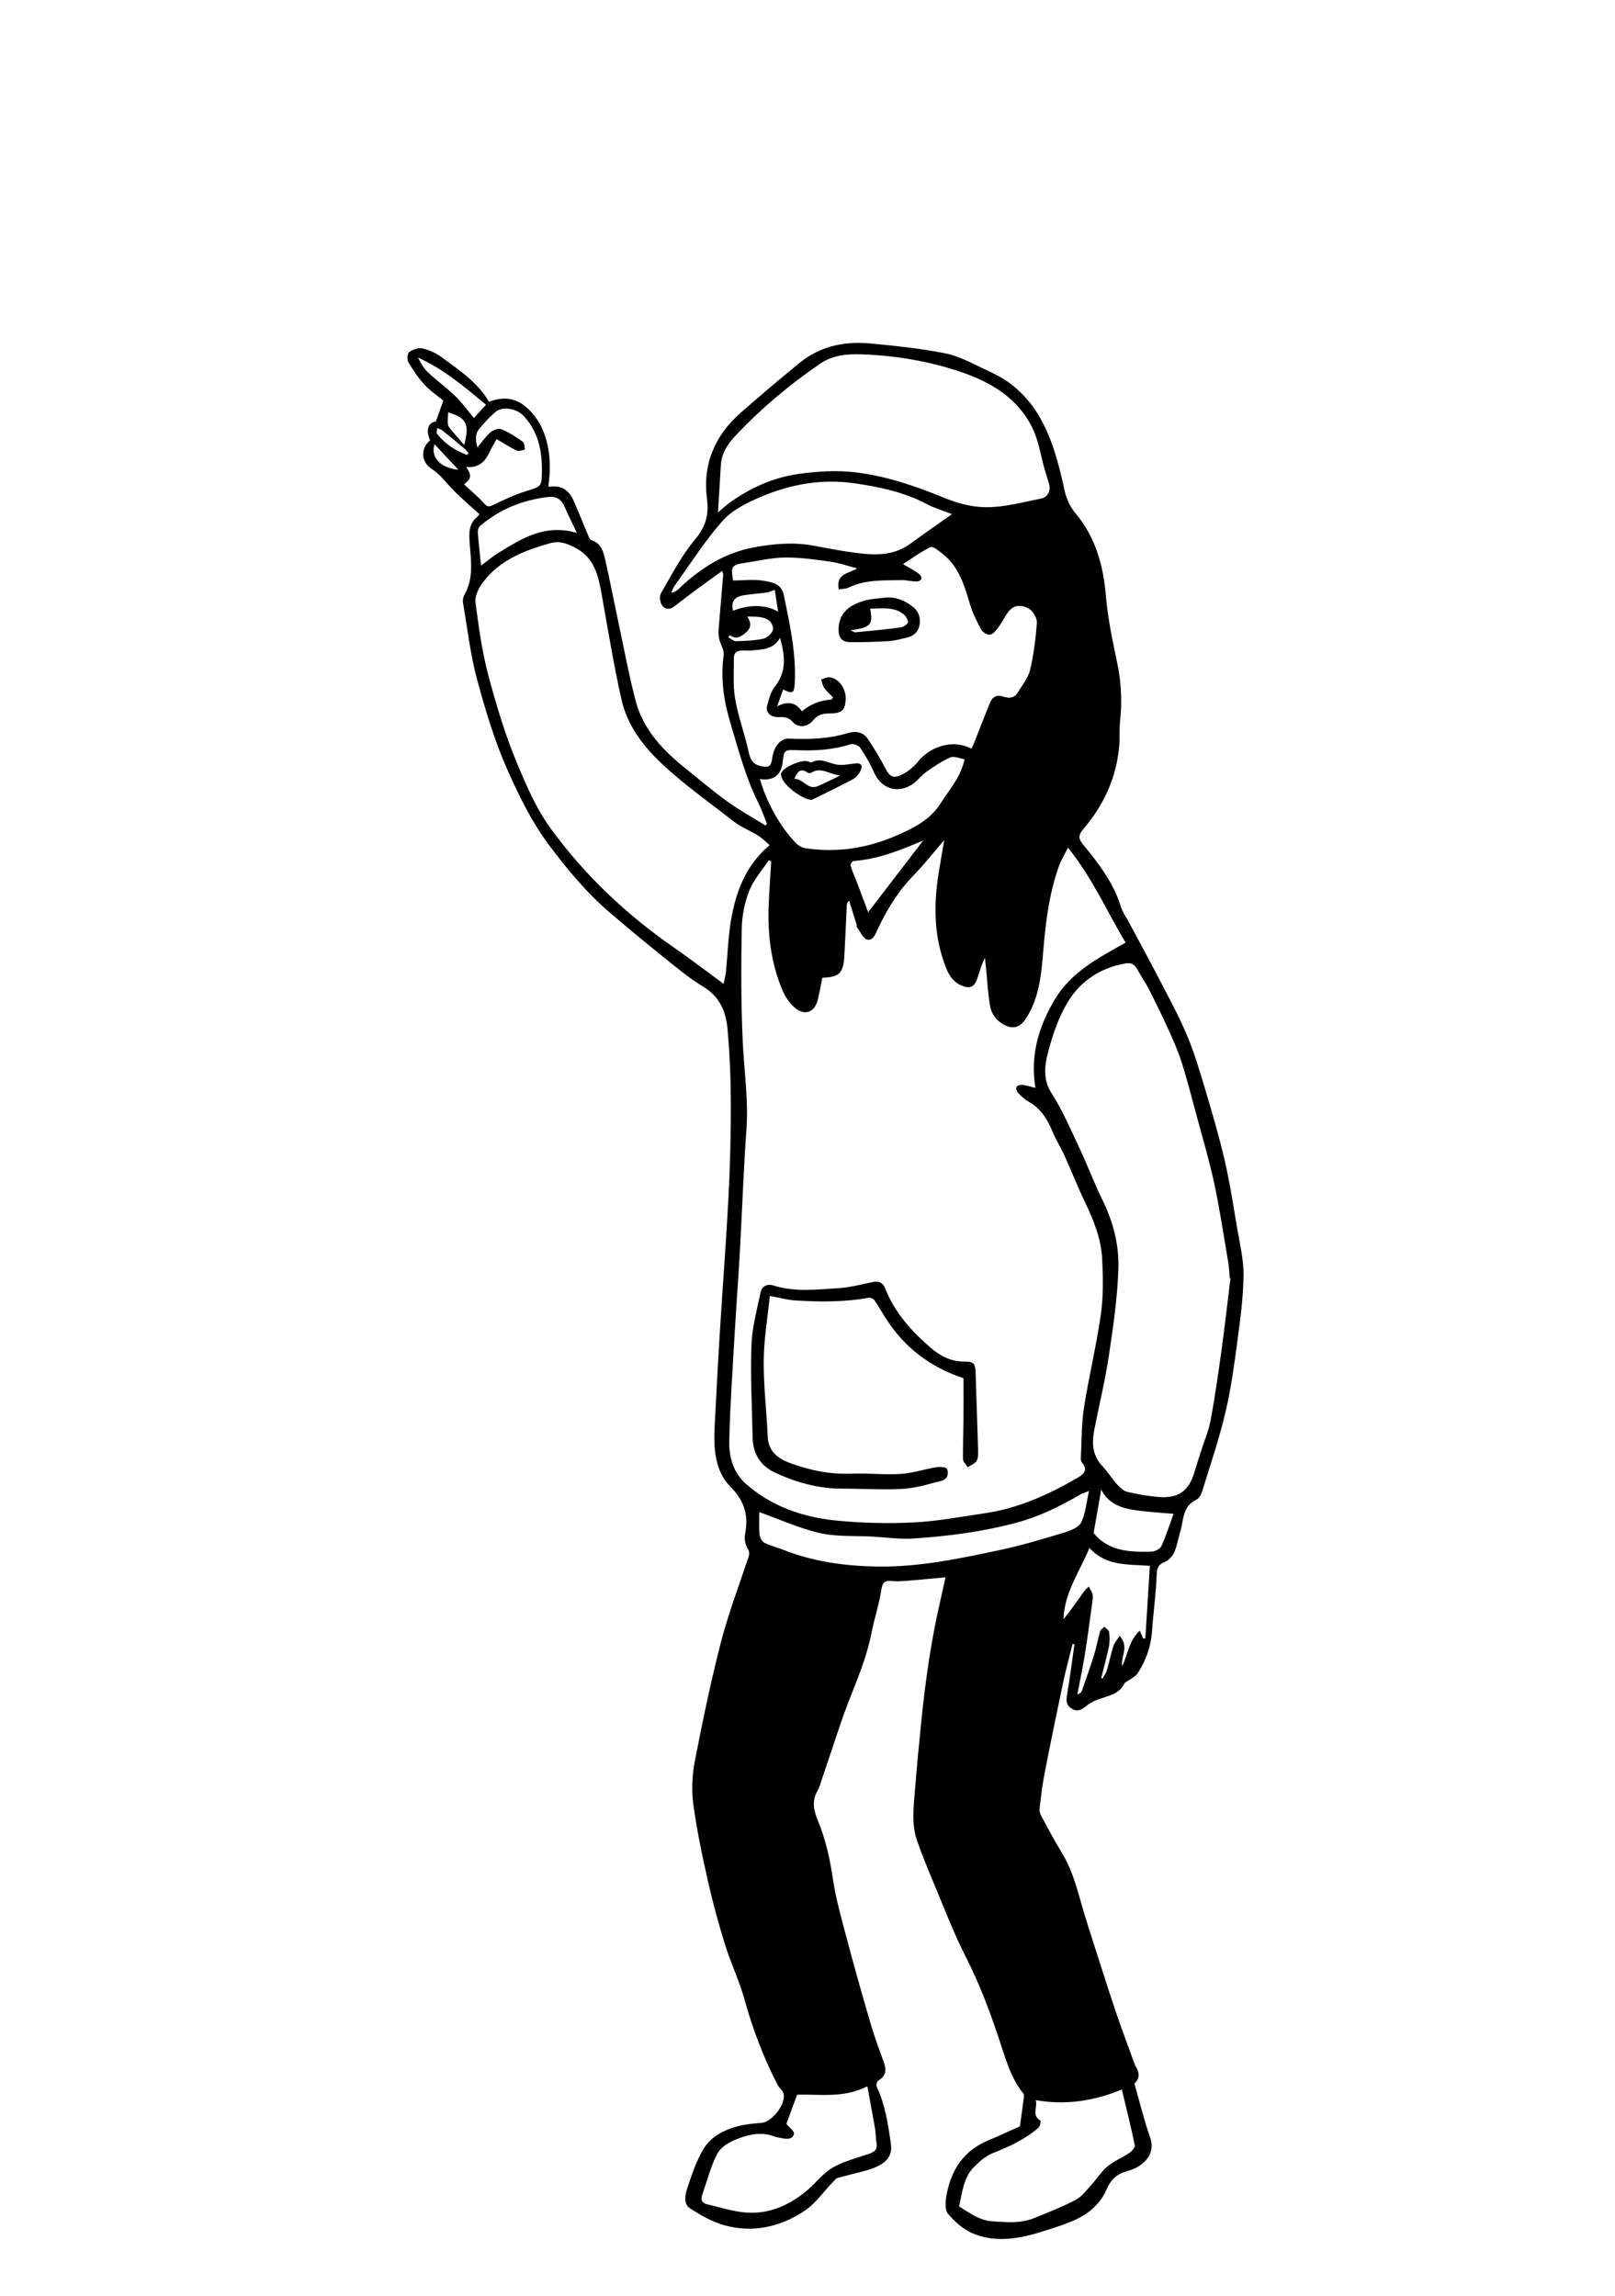 <svg width="325" height="462" viewBox="0 0 325 462" fill="none" xmlns="http://www.w3.org/2000/svg">
<path d="M215.85 330.796C215.213 333.362 214.502 335.911 213.955 338.495C212.659 344.609 211.406 350.732 210.21 356.866C209.763 359.161 209.494 361.492 209.208 363.815C209.149 364.3 209.253 364.884 209.484 365.313C210.839 367.831 212.176 370.365 213.669 372.802C215.488 375.774 216.475 379.027 217.4 382.343C218.418 385.995 219.611 389.6 220.765 393.214C222.091 397.363 223.416 401.513 224.82 405.635C225.943 408.929 227.184 412.183 228.373 415.454C228.409 415.552 228.447 415.652 228.502 415.739C229.408 417.151 229.336 418.331 228.287 419.278C229.355 422.998 230.226 426.641 231.464 430.155C232.47 433.01 230.757 435.27 228.198 436.417C227.728 436.628 227.223 436.77 226.726 436.915C224.671 437.511 223.469 438.662 222.572 440.816C221.756 442.776 219.947 444.65 218.096 445.771C215.657 447.247 212.791 448.077 210.036 448.957C205.357 450.451 200.527 451.407 195.807 449.45C193.889 448.655 192.142 447.088 190.773 445.484C190.112 444.71 190.247 442.991 190.465 441.779C191.371 436.724 193.87 432.8 198.81 430.737C201.061 429.797 203.272 428.759 205.252 427.877C205.537 425.788 205.801 423.906 206.042 422.02C206.073 421.779 206.074 421.45 205.939 421.283C203.227 417.933 202.249 413.848 200.907 409.882C199.062 404.432 197.052 399.053 194.41 393.889C191.832 388.849 189.837 383.508 187.635 378.279C186.553 375.71 185.511 373.119 184.581 370.493C183.4 367.157 183.845 363.702 184.12 360.287C184.492 355.665 184.926 351.047 185.394 346.434C186.217 338.308 187.357 330.229 189.195 322.261C189.553 320.707 189.891 319.148 190.281 317.398C187.921 317.616 185.542 317.858 183.159 318.046C181.97 318.141 180.764 318.248 179.581 318.151C178.249 318.042 177.613 318.208 177.37 319.827C176.926 322.796 175.95 325.681 175.371 328.635C174.127 334.974 171.207 340.726 169.173 346.787C167.938 350.468 166.708 354.151 165.463 357.829C165.167 358.705 164.929 359.625 164.48 360.42C163.313 362.484 163.763 364.369 164.616 366.434C166.125 370.087 166.994 373.912 167.571 377.858C168.177 382.001 169.337 386.073 170.414 390.133C171.955 395.946 173.595 401.735 175.287 407.506C176.046 410.098 177.021 412.627 177.921 415.177C178.441 416.65 178.195 417.799 176.774 418.662C176.498 418.829 176.281 419.574 176.421 419.872C178.146 423.552 178.732 427.508 179.29 431.466C179.733 434.613 177.261 435.989 173.822 436.901C172.075 437.365 170.313 437.776 168.573 438.264C168.259 438.352 167.993 438.675 167.747 438.931C165.812 440.938 164.165 443.371 161.901 444.883C157 448.157 151.442 449.396 145.649 447.75C143.258 447.071 140.991 445.744 138.871 444.393C137.557 443.556 137.838 441.788 138.244 440.536C139.121 437.837 140.048 435.092 141.44 432.641C142.916 430.04 145.581 428.635 148.442 427.87C149.985 427.457 151.615 427.31 153.217 427.192C155.377 427.034 158.262 423.319 157.662 421.219C157.491 420.621 156.82 420.185 156.518 419.603C153.667 414.094 151.48 408.344 149.821 402.353C148.786 398.616 147.071 395.071 145.92 391.36C144.6 387.105 143.423 382.794 142.445 378.448C141.291 373.319 140.197 368.157 139.507 362.952C139.133 360.134 139.297 357.127 139.841 354.327C141.393 346.329 143.046 338.336 145.081 330.451C146.574 324.668 148.724 319.055 150.609 313.377C150.827 312.721 150.863 312.293 150.455 311.604C149.989 310.819 149.745 309.666 149.924 308.777C150.687 304.973 149.86 302.073 146.957 299.125C143.801 295.921 143.591 291.297 143.822 286.88C144.15 280.606 144.472 274.332 144.86 268.063C145.422 258.976 146.131 249.898 146.604 240.807C146.925 234.617 147.083 228.411 147.068 222.212C147.056 217.148 146.861 212.067 146.402 207.026C146.091 203.607 144.87 200.562 141.558 198.576C138.684 196.851 136.083 194.65 133.454 192.543C129.854 189.659 126.312 186.7 122.799 183.71C118.093 179.704 114.18 174.975 110.487 170.046C107.047 165.457 104.553 160.387 102.221 155.16C99.594 149.273 97.751 143.143 96.07 136.986C94.679 131.888 94.082 126.571 93.182 121.342C93.092 120.817 93.192 120.148 93.457 119.691C95.408 116.325 94.746 112.649 94.502 109.127C94.357 107.028 94.388 105.348 96.087 103.976C96.282 103.818 96.401 103.565 96.476 103.463C94.656 101.795 92.801 100.234 91.114 98.509C89.713 97.076 88.594 95.445 86.812 94.312C84.787 93.025 84.532 90.245 86.552 88.622C85.624 86.512 86.203 84.955 87.707 84.833C88.202 83.455 88.653 82.198 89.221 80.614C88.168 79.742 86.644 78.718 85.428 77.407C84.168 76.049 83.109 74.47 82.169 72.867C81.873 72.363 81.983 71.099 82.364 70.831C83.087 70.321 84.218 69.933 85.037 70.119C86.376 70.424 87.737 71.043 88.848 71.859C92.398 74.468 96.118 76.927 98.399 80.844C101.969 79.533 104.535 80.278 107.01 83.02C110.402 86.778 111.149 92.553 110.348 97.765C110.42 97.834 110.504 97.969 110.564 97.959C113.01 97.545 114.55 98.702 115.473 100.84C116.499 103.216 117.462 105.619 118.472 108.003C118.583 108.265 118.774 108.615 119.003 108.687C121.05 109.331 121.458 111.123 121.843 112.836C122.753 116.886 123.539 120.964 124.405 125.025C125.543 130.357 126.535 135.728 127.908 140.999C129.434 146.856 133.449 151.035 138.048 154.703C140.808 156.904 143.487 159.217 146.35 161.274C148.807 163.039 151.475 164.51 154.05 166.112L154.348 165.775C153.769 164.357 153.28 162.893 152.595 161.528C150.032 156.412 148.618 150.918 146.984 145.475C145.627 140.952 144.982 136.495 145.634 131.801C145.773 130.8 144.988 129.691 144.735 128.608C144.585 127.968 144.567 127.274 144.619 126.615C144.905 122.967 145.232 119.322 145.536 115.675C145.549 115.53 145.468 115.377 145.341 114.876C143.581 116.151 141.921 117.333 140.283 118.545C138.702 119.715 137.136 120.907 135.577 122.107C134.682 122.795 133.712 122.53 133.233 121.819C132.829 121.22 132.638 120.025 132.97 119.454C135.109 115.778 137.073 111.912 139.779 108.682C141.99 106.041 142.71 103.69 142.264 100.27C141.372 93.43 143.869 87.591 149.082 83.035C152.986 79.623 156.93 76.253 160.955 72.986C165.098 69.624 170.011 68.629 175.188 69.117C180.214 69.59 185.259 70.124 190.203 71.098C192.905 71.629 195.46 73.033 197.999 74.218C199.969 75.138 201.985 76.114 203.665 77.458C205.418 78.861 207.04 80.572 208.287 82.437C211.615 87.416 213.01 93.148 214.292 98.92C214.625 100.418 215.348 101.988 216.331 103.155C220.406 107.997 222.01 113.608 222.534 119.811C222.928 124.461 223.918 129.077 224.877 133.66C225.677 137.484 225.805 141.279 225.404 145.139C225.239 146.733 225.368 148.357 225.239 149.957C224.721 156.405 222.141 162.005 217.979 166.874C216.944 168.085 217.001 168.789 218.013 170.014C221.15 173.813 224.134 177.737 225.607 182.574C225.905 183.553 226.557 184.425 227.048 185.344C229.054 189.095 231.1 192.824 233.057 196.601C235.034 200.418 237.116 204.199 238.792 208.148C240.285 211.669 241.383 215.37 242.48 219.043C243.911 223.833 245.329 228.638 246.456 233.506C247.501 238.022 248.196 242.621 248.968 247.196C249.495 250.322 250.284 253.475 250.247 256.607C250.194 261.01 249.609 265.421 249.021 269.798C248.369 274.65 247.716 279.528 246.589 284.283C245.335 289.579 243.569 294.754 241.967 299.964C241.76 300.635 241.342 301.501 240.783 301.76C237.882 303.105 238.213 305.979 237.479 308.343C237.063 309.683 236.867 311.113 236.294 312.376C235.937 313.164 235.176 313.989 234.396 314.314C233.169 314.825 232.825 315.377 232.778 316.776C232.652 320.573 232.098 324.354 231.84 328.149C231.625 331.309 230.624 334.172 228.894 336.774C228.498 337.369 227.719 337.711 227.111 338.162C226.828 338.372 226.4 338.5 226.263 338.776C225.082 341.162 222.602 341.277 220.546 342.145C219.916 342.41 219.293 342.749 218.761 343.172C217.832 343.909 216.965 344.595 215.706 343.85C214.564 343.175 214.512 342.275 214.726 341.053C215.316 337.675 215.737 334.268 216.225 330.872L215.85 330.796H215.85ZM155.199 173.34L154.717 173.093C153.371 175.129 151.654 177.019 150.778 179.241C149.838 181.627 149.311 184.317 149.265 186.885C149.13 194.372 149.125 201.874 149.454 209.353C149.716 215.322 150.646 221.242 150.212 227.266C149.619 235.498 149.344 243.752 148.885 251.993C148.588 257.308 148.174 262.617 147.869 267.931C147.445 275.318 146.918 282.704 146.753 290.097C146.684 293.168 147.599 296.342 149.976 298.471C155.14 303.097 161.495 305.301 168.258 305.976C173.429 306.491 178.683 306.608 183.874 306.357C188.642 306.127 193.38 305.206 198.121 304.519C204.828 303.548 210.883 300.83 216.691 297.466C218.049 296.68 219.078 295.88 217.69 294.25C217.514 294.043 217.491 293.646 217.507 293.343C217.687 289.971 217.623 286.56 218.142 283.239C219.12 276.971 220.642 270.785 221.535 264.507C222.051 260.877 221.983 257.126 221.81 253.447C221.616 249.3 220.065 245.477 218.269 241.749C216.824 238.75 215.62 235.636 214.246 232.603C213.503 230.963 212.513 229.43 211.835 227.767C210.806 225.241 209.44 223.071 206.991 221.678C206.187 221.221 205.479 220.553 204.835 219.879C204.58 219.611 204.424 218.953 204.58 218.675C204.731 218.409 205.361 218.268 205.753 218.313C206.557 218.407 207.342 218.663 208.371 218.909C207.262 212.347 209.047 206.552 212.24 201.163C215.51 195.644 220.978 192.775 226.52 189.69C222.802 183.503 219.829 176.64 214.91 170.575C214.218 171.981 213.529 173.096 213.097 174.304C211.112 179.849 210.41 185.666 209.935 191.473C209.549 196.19 209.129 200.786 206.491 204.907C205.517 206.428 204.273 207.147 202.616 206.471C200.833 205.744 199.59 204.32 199.252 202.463C198.806 200.014 198.695 197.503 198.441 195.02C198.364 194.269 198.289 193.518 198.213 192.768C197.422 194.226 197.115 195.694 196.608 197.089C196.028 198.684 195.072 198.973 193.51 198.328C191.934 197.677 191.04 196.378 190.452 194.931C187.908 188.663 187.849 182.168 188.902 175.599C189.227 173.569 189.594 171.545 190.022 169.051C187.823 171.597 186.008 173.923 183.958 176.019C180.825 179.225 178.517 182.942 176.64 186.96C176.163 187.98 175.668 189.368 174.505 189.056C173.658 188.829 173.107 187.468 172.454 186.589C172.346 186.444 172.425 186.174 172.364 185.978C171.876 184.4 171.375 182.826 170.877 181.251C170.513 181.581 170.421 181.868 170.407 182.158C170.241 185.531 170.111 188.906 169.921 192.277C169.72 195.846 168.934 196.613 165.492 196.751C165.199 198.182 164.93 199.617 164.609 201.041C164.012 203.699 161.943 204.525 159.917 202.75C158.897 201.857 158.037 200.614 157.502 199.36C155.137 193.81 154.44 187.952 154.694 181.965C154.817 179.088 155.028 176.215 155.199 173.34V173.34ZM247.613 257.24L247.483 257.215C247.379 256.128 247.343 255.029 247.16 253.956C246.262 248.684 245.475 243.387 244.356 238.161C243.367 233.542 242.011 229 240.783 224.433C239.81 220.817 238.893 217.18 237.747 213.618C236.972 211.209 235.903 208.887 234.855 206.576C233.701 204.029 232.457 201.52 231.182 199.031C230.497 197.694 229.623 196.456 228.913 195.131C228.383 194.143 227.717 193.66 226.543 193.859C221.675 194.682 217.696 197.221 215.135 201.231C213.164 204.319 211.897 207.985 210.963 211.563C210.262 214.247 209.763 217.096 211.601 219.967C213.845 223.473 215.502 227.366 217.286 231.152C218.882 234.542 220.179 238.075 221.837 241.432C224.008 245.828 225.224 250.523 225.063 255.301C224.865 261.207 224.005 267.11 223.12 272.967C222.36 278 221.128 282.96 220.174 287.965C219.679 290.561 219.902 293.01 221.893 295.076C222.929 296.152 223.698 297.481 224.7 298.595C225.287 299.248 226.021 299.998 226.815 300.193C228.879 300.699 231.001 301.056 233.12 301.231C237.213 301.569 239.299 299.999 240.444 296.006C240.817 294.705 241.242 293.42 241.651 292.13C242.321 290.018 243.22 287.95 243.624 285.789C244.492 281.134 245.163 276.44 245.811 271.747C246.476 266.921 247.018 262.077 247.613 257.24V257.24ZM145.611 197.977C145.799 197.064 146.009 196.362 146.08 195.645C146.424 192.179 146.517 188.673 147.096 185.248C148.063 179.53 149.991 174.19 154.88 170.065C154.02 169.34 153.352 168.629 152.551 168.133C150.957 167.144 149.144 166.46 147.681 165.317C142.725 161.447 137.571 157.836 132.982 153.484C129.166 149.865 126.174 145.755 125.037 140.655C123.472 133.63 122.315 126.513 121.046 119.425C120.4 115.813 119.633 112.368 116.024 110.368C114.349 109.44 112.656 108.768 110.807 109.284C105.556 110.751 100.505 112.692 97.108 117.281C96.3 118.374 95.523 119.973 95.684 121.214C96.335 126.213 97.027 131.251 98.33 136.107C99.887 141.912 101.602 147.69 103.925 153.287C105.891 158.024 107.879 162.69 110.918 166.852C117.773 176.236 126.107 184.072 135.642 190.681C138.885 192.929 142.017 195.339 145.611 197.977V197.977ZM167.302 140.766L167.663 140.353C167.064 139.727 166.389 139.156 165.891 138.459C165.548 137.978 165.452 137.322 165.245 136.744C165.803 136.583 166.381 136.235 166.915 136.293C168.823 136.498 170.294 138.59 170.18 140.766C170.066 142.951 169.433 143.57 166.807 143.577C165.445 143.58 164.478 143.902 163.582 145.006C162.502 146.338 160.596 146.512 159.58 145.32C158.674 144.259 157.712 144.26 156.549 144.297C155.103 144.343 154.024 143.314 154.351 142.108C154.724 140.731 155.085 139.203 155.941 138.133C158.349 135.121 157.956 131.975 156.984 128.348C155.583 130.753 153.392 130.665 151.342 130.894C150.674 130.968 149.989 130.875 149.313 130.897C148.376 130.927 147.676 131.32 147.684 132.354C147.703 135.044 147.474 137.785 147.906 140.412C148.452 143.729 149.593 146.944 150.404 150.221C150.852 152.033 150.946 153.906 153.494 154.234C154.421 154.353 154.876 154.308 155.191 153.534C155.364 153.11 155.371 152.619 155.464 152.161C155.913 149.939 157.221 148.552 158.776 148.625C162.783 148.813 166.756 148.695 170.644 147.512C172.2 147.039 173.716 147.291 174.67 148.728C175.921 150.613 177.106 152.556 178.149 154.562C178.942 156.089 179.561 156.714 181.161 156.024C182.51 155.442 183.807 154.404 184.742 153.254C187.378 150.01 192.022 148.764 195.464 150.655C195.608 150.381 195.777 150.117 195.891 149.832C196.983 147.083 198.07 144.331 199.149 141.577C199.671 140.247 200.503 139.701 201.969 140.195C203.059 140.562 204.157 140.482 204.83 139.334C205.696 137.857 206.902 136.447 207.282 134.847C208.021 131.736 208.429 128.524 208.656 125.331C208.721 124.408 207.932 123.039 207.123 122.53C205.906 121.765 204.245 121.548 203.106 122.893C202.257 123.893 201.719 125.151 200.934 126.214C200.479 126.831 199.862 127.615 199.219 127.72C198.673 127.81 197.718 127.18 197.411 126.614C196.527 124.985 195.701 123.28 195.175 121.508C194.055 117.732 192.934 113.995 189.67 111.427C188.931 110.846 187.748 109.861 187.265 110.094C185.257 111.059 183.438 112.418 181.726 113.52C182.858 114.204 184.044 114.742 184.996 115.555C185.694 116.15 185.547 116.977 184.425 116.999C183.422 117.018 182.411 116.706 181.408 116.733C177.832 116.829 174.204 116.579 170.828 118.221C170.233 118.51 169.483 118.481 168.787 118.602C168.149 115.314 170.975 115.42 172.482 114.37C170.658 113.901 168.916 113.282 167.123 113.028C164.1 112.601 161.044 112.164 158.005 112.187C155.366 112.207 152.729 112.84 150.096 113.237C147.194 113.675 147.038 113.919 147.52 116.811C149.682 116.811 151.891 116.503 153.956 116.916C155.428 117.21 157.267 117.442 157.743 119.781C158.927 125.606 160.242 131.383 159.936 137.393C159.829 139.478 159.604 139.709 157.602 138.746C157.246 139.734 156.898 140.699 156.38 142.137C158.69 140.959 160.242 141.453 161.368 143.145C163.017 141.73 164.995 140.937 167.302 140.766V140.766ZM144.487 103.108C145.594 102.194 146.274 101.558 147.026 101.023C151.159 98.086 155.745 96.064 160.732 95.366C164.409 94.851 168.235 94.604 171.907 95.019C178.185 95.728 184.174 97.776 190.031 100.184C192.031 101.006 194.177 101.648 196.315 101.923C200.787 102.499 205.106 101.175 209.447 100.347C210.849 100.079 211.499 98.734 211.112 97.376C210.826 96.374 210.493 95.386 210.208 94.384C209.438 91.687 209.033 88.821 207.853 86.319C204.979 80.225 199.572 76.962 193.469 74.883C186.943 72.66 180.177 71.526 173.27 71.305C170.325 71.21 167.539 71.467 164.972 73.23C158.809 77.462 153.117 82.23 148.006 87.682C146.464 89.326 145.209 91.169 145.069 93.547C144.89 96.595 144.699 99.643 144.487 103.108V103.108ZM193.006 443.982C195.151 445.338 197.127 446.837 199.774 447.001C202.582 447.175 205.39 447.446 208.071 446.359C210.907 445.209 213.776 444.097 216.475 442.673C217.735 442.008 218.667 440.681 219.675 439.588C220.779 438.39 221.658 436.945 222.893 435.92C224.188 434.846 225.826 434.198 227.237 433.249C227.75 432.904 228.457 432.144 228.369 431.719C227.597 427.977 226.665 424.268 225.759 420.461C220.097 422.805 214.453 423.658 208.413 422.605C208.878 424.006 207.511 425.648 209.371 426.721C209.494 426.792 209.321 427.864 209.001 428.143C206.309 430.486 203.137 431.953 199.832 433.254C198.415 433.811 197.138 434.927 196.031 436.025C193.895 438.143 193.675 441.096 193.006 443.982V443.982ZM191.579 103.46C189.778 102.754 188.071 102.265 186.538 101.45C181.951 99.013 176.94 97.977 171.92 97.247C165.507 96.314 159.194 97.398 153.256 99.923C150.474 101.106 147.458 102.533 145.509 104.711C141.885 108.761 138.958 113.436 135.761 117.867C135.456 118.289 135.299 118.817 135.074 119.296C135.698 119.16 136.086 118.905 136.455 118.624C136.66 118.468 136.829 118.266 137.018 118.09C141.243 114.149 146 111.194 151.777 110.136C155.728 109.413 159.681 109.058 163.686 109.8C167.104 110.433 170.53 111.115 173.984 111.446C177.206 111.755 180.413 111.458 183.2 109.407C185.865 107.447 188.594 105.573 191.579 103.46V103.46ZM158.251 427.388C158.815 428.086 159.895 428.87 159.781 429.395C159.53 430.557 158.317 430.469 157.294 430.254C156.784 430.147 156.256 430.083 155.773 429.901C153.601 429.082 151.448 429.35 149.341 430.065C147.292 430.762 145.167 431.708 144.205 433.664C142.955 436.204 142.235 439.005 141.304 441.7C140.977 442.645 141.26 443.33 142.286 443.567C144.754 444.136 147.202 444.93 149.703 445.19C154.497 445.686 158.657 443.881 162.297 440.877C164.091 439.396 165.532 437.395 167.49 436.23C169.629 434.957 172.164 434.33 174.56 433.518C175.753 433.114 176.696 432.72 176.381 431.165C176.198 430.263 176.262 429.313 176.106 428.403C175.63 425.624 175.1 422.854 174.544 419.824C169.709 422.29 164.873 421.36 160.403 421.52C159.626 423.641 158.872 425.696 158.251 427.388V427.388ZM152.928 156.771C154.209 161.329 156.893 166.205 160.058 169.557C160.574 170.104 161.376 170.587 162.104 170.693C168.378 171.608 174.373 170.744 180.241 168.202C183.846 166.64 187.195 165.011 189.36 161.552C191.054 158.846 193.317 156.466 194.112 152.789C193.134 152.633 192.007 152.085 191.255 152.408C189.541 153.145 187.958 154.237 186.421 155.325C185.337 156.092 184.526 157.275 183.4 157.95C180.357 159.773 177.244 158.566 175.838 155.335C175.097 153.631 174.15 151.993 173.101 150.458C172.776 149.983 171.696 149.594 171.156 149.768C167.624 150.906 164.011 151.109 160.358 150.962C157.872 150.862 157.766 150.905 157.506 153.338C157.226 155.957 155.627 157.194 152.928 156.771V156.771ZM152.801 304.276C152.801 305.59 152.71 307.182 152.847 308.754C152.899 309.359 153.33 310.185 153.831 310.446C155.012 311.062 156.353 311.362 157.603 311.857C163.721 314.28 170.114 315.142 176.642 315.234C185.04 315.354 193.2 313.613 201.34 311.885C205.66 310.968 209.906 309.675 214.138 308.396C215.403 308.014 217.062 307.381 217.564 306.375C218.456 304.585 218.603 302.424 219.152 300.024C218.301 300.362 217.861 300.476 217.483 300.696C213.435 303.052 209.263 305.131 204.722 306.363C197.861 308.225 190.838 309.132 183.771 309.592C181.044 309.77 178.278 309.353 175.53 309.203C172.006 309.01 168.378 309.269 164.984 308.499C160.881 307.569 156.975 305.767 152.801 304.276V304.276ZM221.609 337.638L221.85 337.767C222.157 337.21 222.571 336.686 222.748 336.091C223.225 334.495 223.541 332.849 224.046 331.263C224.259 330.593 224.788 330.024 225.308 329.193C227.31 331.353 225.504 333.319 225.825 335.282C226.973 332.944 227.168 330.154 229.355 328.131C229.653 328.804 229.857 329.263 230.061 329.723L230.49 329.709C230.789 324.891 231.087 320.073 231.396 315.088C226.965 314.744 222.593 315.203 219.234 311.492C217.207 316.387 214.158 320.542 214.022 325.84C215.492 324.043 216.796 322.149 218.128 320.275C218.393 319.901 218.761 319.599 219.082 319.264C219.34 319.738 219.681 320.189 219.831 320.695C219.958 321.128 219.922 321.633 219.859 322.092C219.364 325.707 218.894 329.327 218.317 332.93C217.887 335.623 217.31 338.293 216.798 340.972C217.322 340.802 217.598 340.547 217.709 340.233C218.551 337.842 219.41 335.455 220.164 333.036C220.644 331.495 220.914 329.889 221.368 328.339C221.48 327.955 221.94 327.673 222.24 327.345C222.577 327.706 223.152 328.036 223.203 328.434C223.326 329.394 223.345 330.413 223.152 331.357C222.72 333.467 222.133 335.546 221.61 337.638H221.609ZM93.383 97.466C94.801 98.788 96.216 99.936 97.405 101.283C98.037 102 98.385 102.02 99.196 101.636C101.348 100.615 103.514 99.564 105.778 98.861C108.927 97.883 109.022 98.015 109.052 94.801C109.091 90.691 108.313 86.821 105.364 83.686C103.94 82.172 101.093 81.703 99.673 82.921C98.492 83.934 97.431 85.106 96.435 86.306C95.523 87.405 95.73 88.683 96.072 90.033C97.028 88.901 97.758 87.803 98.724 86.983C99.27 86.519 100.362 86.131 100.931 86.37C102.448 87.008 103.861 87.938 105.209 88.9C105.555 89.147 105.512 89.941 105.647 90.484C105.089 90.558 104.423 90.865 103.995 90.664C102.651 90.033 101.398 89.21 99.936 88.362C99.356 89.425 98.771 90.395 98.283 91.411C97.377 93.301 95.816 94.21 93.804 93.938C94.95 95.734 94.907 96.222 93.383 97.466H93.383ZM116.105 107.253C115.172 105.287 114.354 103.676 113.639 102.02C112.957 100.438 111.959 99.794 110.142 100.023C105.043 100.664 100.502 102.506 96.601 105.858C96.306 106.111 96.112 106.681 96.143 107.082C96.316 109.293 96.572 111.497 96.811 113.811C98.045 112.901 99.114 111.989 100.297 111.261C104.991 108.372 109.667 105.343 116.105 107.253V107.253ZM220.079 308.489C223.111 312.218 227.399 312.341 231.708 312.235C232.408 312.217 233.455 311.697 233.717 311.123C234.662 309.059 235.34 306.873 236.157 304.626C233.847 304.423 231.644 304.29 229.458 304.022C226.335 303.64 223.29 303.026 221.608 299.757C221.071 302.821 220.584 305.602 220.079 308.489V308.489ZM185.778 169.138C181.28 171.037 176.739 172.916 171.752 173.254C171.523 173.27 171.094 173.945 171.168 174.189C171.508 175.312 172.007 176.387 172.425 177.488C173.21 179.553 173.979 181.625 174.707 183.569C178.376 178.786 182.046 174.003 185.778 169.138V169.138ZM97.809 81.446C93.447 77.813 89.235 74.251 84.115 71.952C84.671 73.02 85.229 74.093 86.06 74.874C87.869 76.573 89.9 78.037 91.681 79.761C93.018 81.056 94.105 82.607 95.362 84.115C96.283 83.111 97.01 82.317 97.809 81.446ZM155.918 118.696C155.226 118.934 154.782 119.168 154.314 119.232C152.832 119.435 151.336 119.533 149.857 119.75C147.762 120.057 147.091 121.002 147.515 122.911C150.757 121.598 154.14 121.624 156.575 123.093L155.918 118.696V118.696ZM146.849 127.8L146.595 128.291C147.116 128.549 147.643 129.037 148.157 129.024C149.964 128.978 151.797 128.905 153.557 128.541C154.316 128.384 155.175 127.607 155.507 126.888C155.728 126.411 155.301 125.263 154.807 124.899C153.59 124.001 152.076 124.087 150.369 124.067C151.364 125.473 151.039 126.496 150.062 127.324C149.124 128.12 148.097 128.769 146.849 127.8V127.8ZM93.423 89.533C94.025 86.972 94.514 84.9 92.07 83.692C91.468 83.395 90.817 83.196 90.189 82.951C90.163 83.778 90.035 84.62 90.15 85.427C90.216 85.887 90.643 86.32 90.969 86.714C91.695 87.59 92.46 88.433 93.423 89.533L93.423 89.533ZM87.439 89.386C86.608 92.05 88.619 94.155 92.246 94.53C90.543 92.707 89.088 91.15 87.439 89.386ZM93.966 91.552L94.317 91.208C94.01 90.871 93.736 90.494 93.389 90.203C91.929 88.977 90.456 87.765 88.963 86.578C88.691 86.362 88.306 86.287 87.974 86.148C87.969 86.557 87.788 87.109 87.987 87.353C89.583 89.315 91.612 90.683 93.966 91.552V91.552Z" fill="black"/>
<path d="M193.897 277.34C187.079 275.067 182.025 271.118 178.332 265.405C177.516 264.143 176.781 262.828 175.927 261.593C175.735 261.316 175.17 261.091 174.832 261.151C169.924 262.031 164.981 261.999 160.039 261.685C158.403 261.581 156.79 261.123 154.92 260.782C154.492 265.008 153.733 269.369 153.691 273.736C153.641 278.856 154.267 283.98 154.499 289.107C154.632 292.034 156.471 293.458 158.871 294.361C162.899 295.876 167.043 296.714 171.401 296.541C174.676 296.41 177.975 296.806 181.24 296.599C183.649 296.446 186.01 295.641 188.412 295.251C189.13 295.135 190.411 295.223 190.573 295.594C190.977 296.519 190.669 297.671 189.492 297.968C186.934 298.615 184.358 299.441 181.754 299.596C177.678 299.84 173.571 299.551 169.478 299.558C164.711 299.565 160.245 298.325 155.976 296.337C153.024 294.962 151.518 292.529 151.454 289.258C151.334 283.069 150.992 276.872 151.218 270.695C151.349 267.1 152.332 263.525 153.08 259.971C153.324 258.815 154.444 258.295 155.564 258.655C159.938 260.063 164.391 259.477 168.808 259.209C171.114 259.069 173.394 258.441 175.674 257.974C176.906 257.722 177.684 258.128 178.14 259.287C180.049 264.137 183.419 267.878 187.296 271.21C189.229 272.87 191.377 274.005 194.068 273.987C196.044 273.974 196.272 274.396 196.336 276.481C196.493 281.608 196.688 286.734 196.831 291.861C196.851 292.58 196.864 293.43 196.514 293.991C196.162 294.555 195.352 294.834 194.743 295.239C194.41 294.705 193.801 294.177 193.79 293.637C193.736 291.084 193.868 288.528 193.891 285.973C193.917 283.023 193.897 280.072 193.897 277.34V277.34Z" fill="black"/>
<path d="M178.021 120.268C180.182 120.035 182.02 120.797 183.653 122.064C184.912 123.042 185.354 124.444 185.001 125.987C184.709 127.264 183.773 128.012 182.512 128.3C181.295 128.577 180.073 128.934 178.837 129.012C176.266 129.175 173.684 129.245 171.108 129.221C169.415 129.206 168.711 128.302 168.751 126.569C168.817 123.71 170.489 121.821 174.03 120.85C175.316 120.497 176.688 120.453 178.021 120.268V120.268ZM171.146 126.836C171.496 126.975 171.86 127.259 172.194 127.229C175.243 126.946 178.292 126.655 181.325 126.245C181.861 126.173 182.75 125.505 182.724 125.174C182.675 124.569 182.187 123.832 181.663 123.462C179.666 122.05 177.367 122.484 175.104 122.467C175.739 125.757 175.244 126.25 171.146 126.836Z" fill="black"/>
<path d="M163.313 160.945C161.53 160.931 157.779 158.087 157.318 156.473C157.237 156.187 157.11 155.84 157.2 155.592C157.65 154.361 161.333 152.776 162.611 153.217C162.857 153.302 163.189 153.509 163.344 153.421C165.14 152.394 166.684 153.572 168.352 153.851C169.573 154.056 170.888 153.757 172.155 153.623C173.544 153.477 173.579 154.298 173.149 155.152C172.822 155.802 172.259 156.467 171.629 156.806C169.047 158.192 166.4 159.456 163.776 160.761C163.595 160.851 163.398 160.911 163.313 160.945V160.945ZM159.844 156.726C161.707 156.688 162.566 159.07 164.575 158.196C166.104 157.531 167.591 156.77 169.097 156.052C167.04 155.891 165.208 154.193 163.209 155.516C163.044 155.624 162.653 155.562 162.465 155.434C161.156 154.541 160.478 155.204 159.844 156.726V156.726Z" fill="black"/>
</svg>

